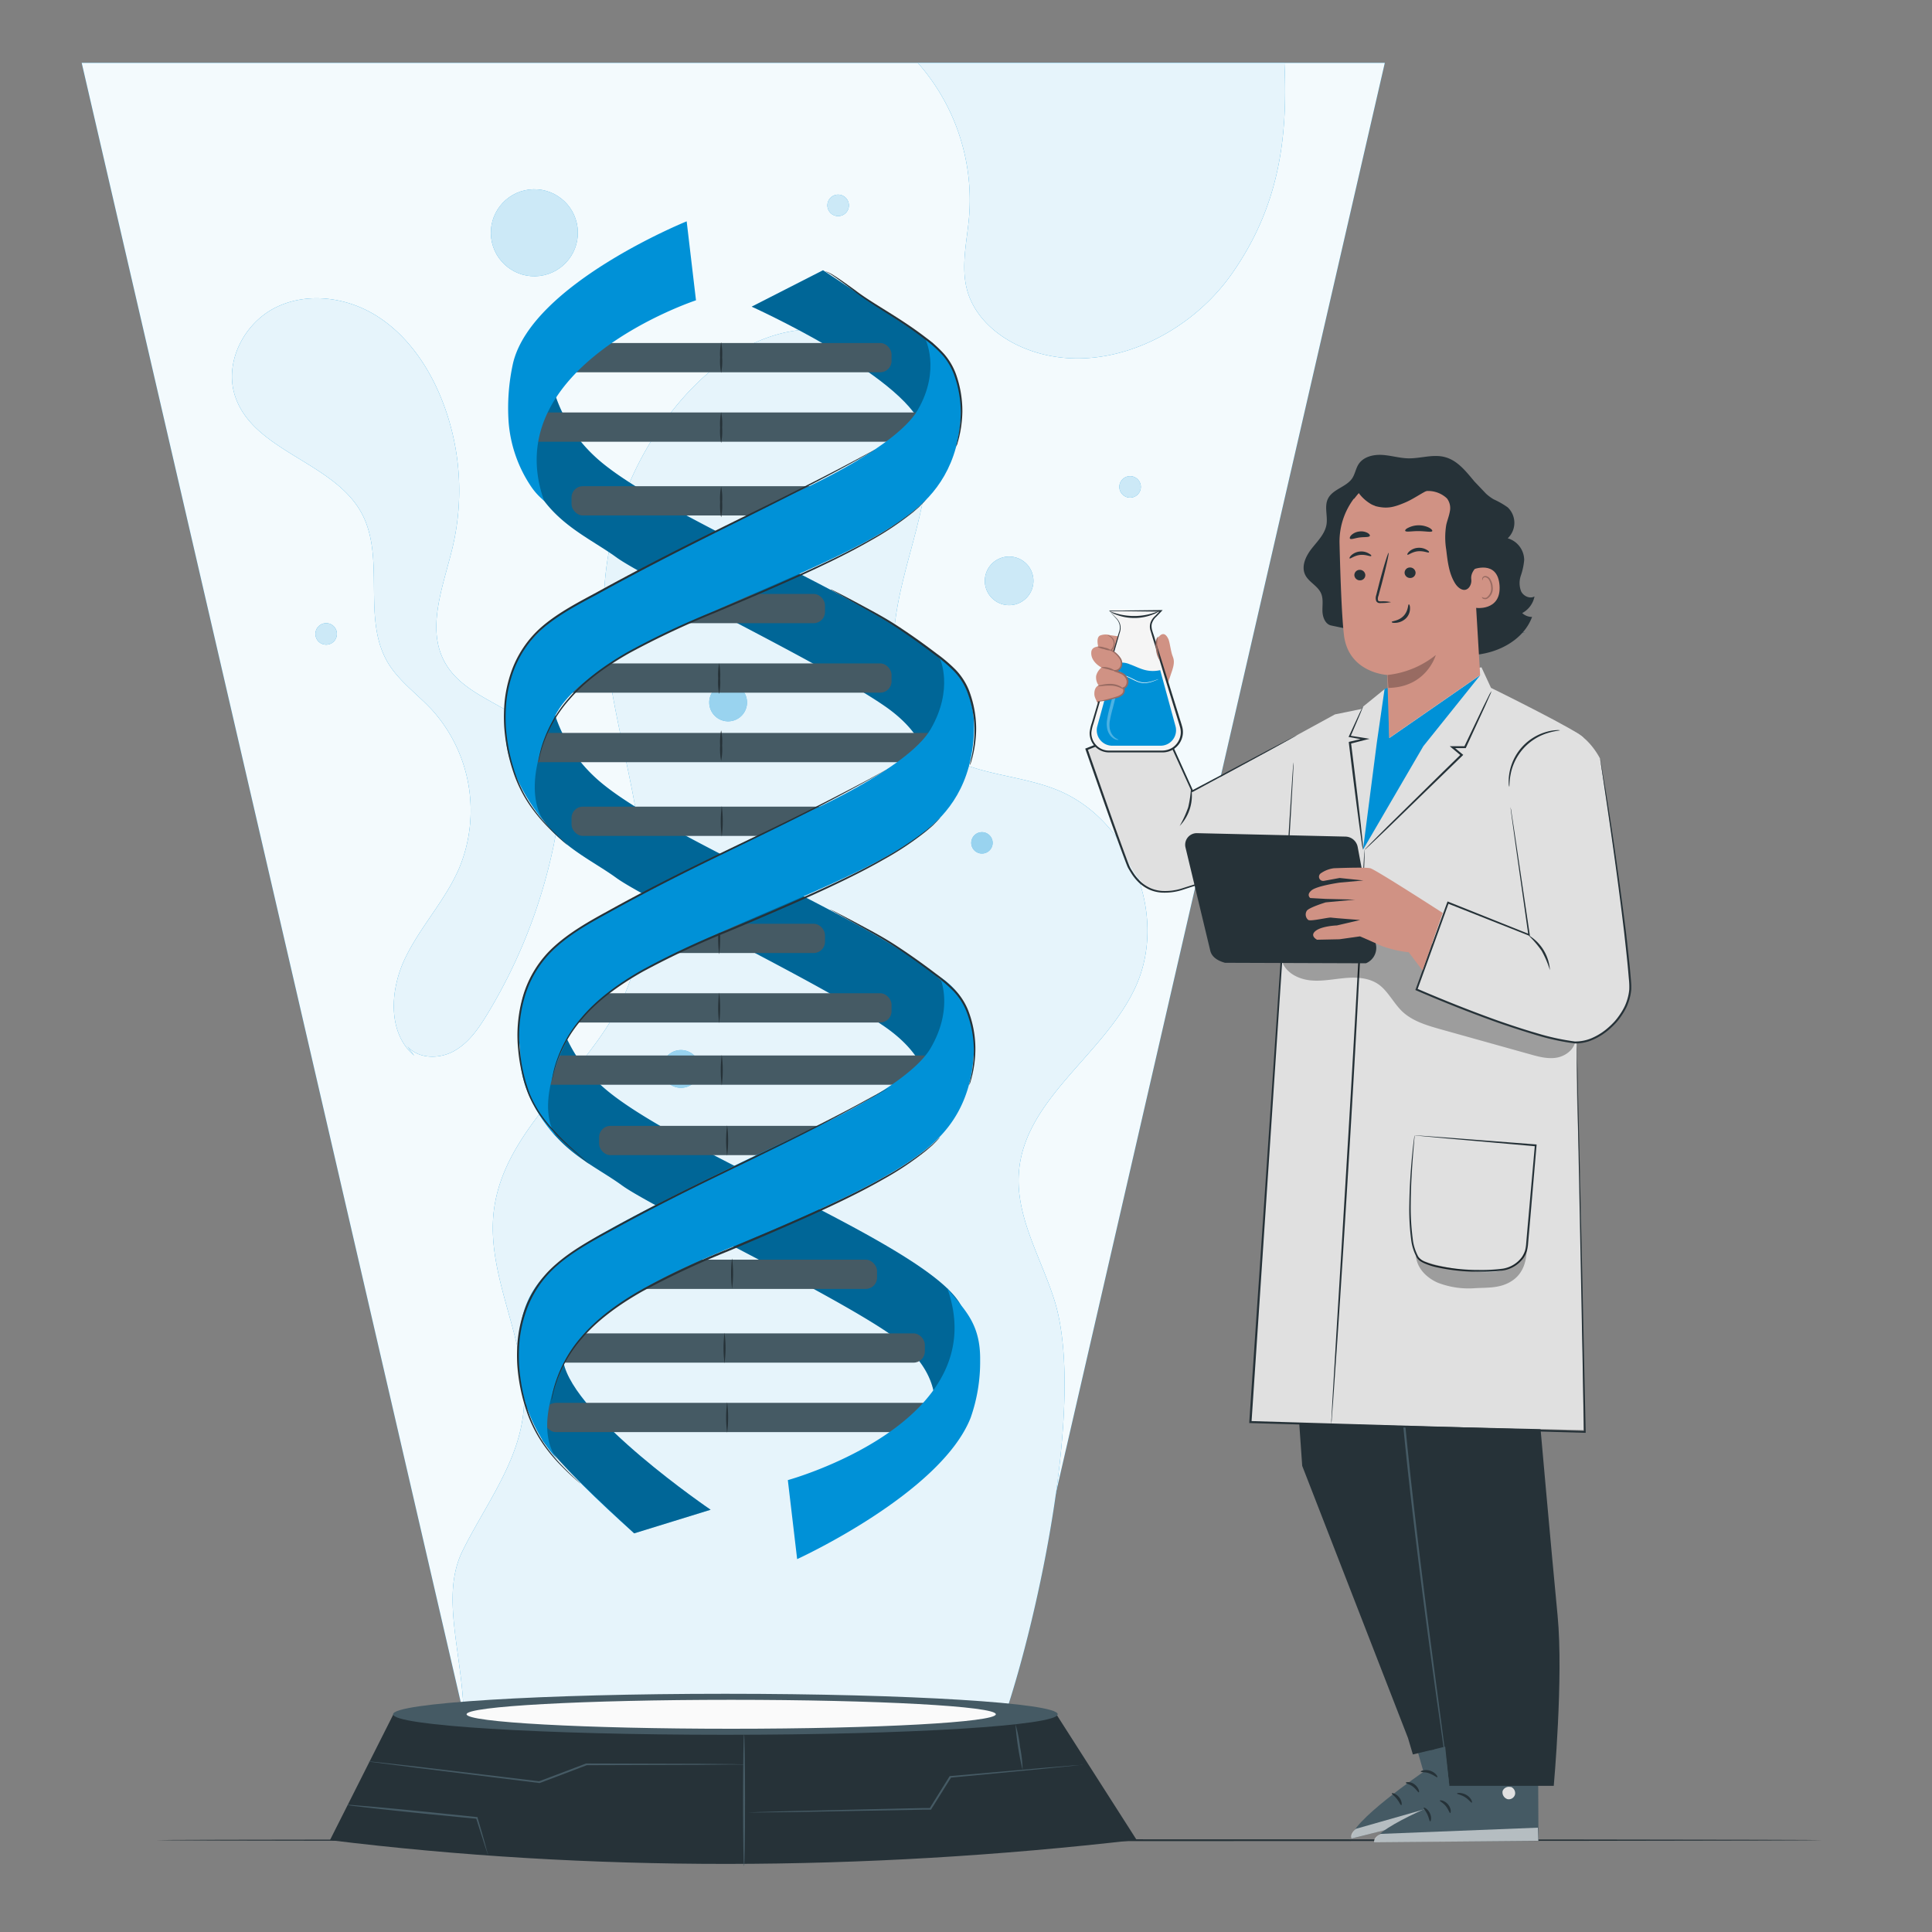 <svg xmlns="http://www.w3.org/2000/svg" viewBox="0 0 500 500"><rect x="0" y="0" width="500" height="500" fill="#808080" stroke="none"/><g id="freepik--Floor--inject-16"><path d="M471.59,476.23c0,.14-96.54.26-215.59.26s-215.6-.12-215.6-.26S136.91,476,256,476,471.59,476.08,471.59,476.23Z" style="fill:#263238"></path></g><g id="freepik--DNA--inject-16"><path d="M120,443.81,21.14,16.26H358.39L260.07,443.81C260.07,446.27,146.16,453.66,120,443.81Z" style="fill:#0091D7"></path><g style="opacity:0.95"><path d="M120,443.81,21.14,16.26H358.39L260.07,443.81C260.07,446.27,146.16,453.66,120,443.81Z" style="fill:#fff"></path></g><path d="M294,255.16c8.34-18.65-1.67-43.27-20.65-50.82-10.23-4.06-22.34-3.77-31.1-10.44-9.39-7.17-12-20.4-10.69-32.14s5.77-22.91,7.73-34.56.9-24.8-7.2-33.41c-7.39-7.85-19.47-10.16-29.93-7.5s-19.4,9.62-26.38,17.84a82.67,82.67,0,0,0-19.47,50.09c-.65,17.65,4.38,34.94,7.65,52.29s4.64,36-2.83,52c-9.15,19.59-30.68,33.35-33.32,54.8-2.17,17.67,9.57,34.81,7.61,52.51-1.43,12.94-9.9,23.82-15.69,35.49s-.13,26.15.28,42.47c0,0,4.15,4.65,38.59,4.72s100.18-.75,101.52-4.72c8.56-25.44,20.84-81.75,12.75-107.33-3.47-11-10.07-21.56-9.18-33.06C265.14,284.2,286.08,272.76,294,255.16Z" style="fill:#0091D7"></path><g style="opacity:0.9"><path d="M294,255.16c8.34-18.65-1.67-43.27-20.65-50.82-10.23-4.06-22.34-3.77-31.1-10.44-9.39-7.17-12-20.4-10.69-32.14s5.77-22.91,7.73-34.56.9-24.8-7.2-33.41c-7.39-7.85-19.47-10.16-29.93-7.5s-19.4,9.62-26.38,17.84a82.67,82.67,0,0,0-19.47,50.09c-.65,17.65,4.38,34.94,7.65,52.29s4.64,36-2.83,52c-9.15,19.59-30.68,33.35-33.32,54.8-2.17,17.67,9.57,34.81,7.61,52.51-1.43,12.94-9.9,23.82-15.69,35.49s-.13,26.15.28,42.47c0,0,4.15,4.65,38.59,4.72s100.18-.75,101.52-4.72c8.56-25.44,20.84-81.75,12.75-107.33-3.47-11-10.07-21.56-9.18-33.06C265.14,284.2,286.08,272.76,294,255.16Z" style="fill:#fff"></path></g><path d="M107.19,273.19c-6.93-5.88-6.29-17-2.34-25.21s10.43-15,14-23.34a38.88,38.88,0,0,0-7-40.87c-3.87-4.18-8.73-7.55-11.59-12.47-6.63-11.42-.4-27-6.72-38.57-7.27-13.32-28.12-15.92-32.75-30.36-2.76-8.62,2.3-18.58,10.35-22.69s18.18-2.88,25.91,1.81,13.27,12.41,16.8,20.74a63.73,63.73,0,0,1,3.34,39.16c-2.37,10.13-7.13,21.3-1.91,30.3s17.47,10.77,24.09,18.6,5.9,19.13,3.81,29a138.21,138.21,0,0,1-17,43.07c-2.26,3.74-4.84,7.51-8.66,9.64s-9.18,2.1-12.06-1.19" style="fill:#0091D7"></path><path d="M237.52,16.26a53.57,53.57,0,0,1,13.3,39.6c-.54,6.57-2.29,13.3-.42,19.61,2,6.75,7.89,11.78,14.38,14.51,19,8,42.06-2.15,53.93-19S333.4,36.85,332.4,16.26Z" style="fill:#0091D7"></path><g style="opacity:0.9"><path d="M107.19,273.19c-6.93-5.88-6.29-17-2.34-25.21s10.43-15,14-23.34a38.88,38.88,0,0,0-7-40.87c-3.87-4.18-8.73-7.55-11.59-12.47-6.63-11.42-.4-27-6.72-38.57-7.27-13.32-28.12-15.92-32.75-30.36-2.76-8.62,2.3-18.58,10.35-22.69s18.18-2.88,25.91,1.81,13.27,12.41,16.8,20.74a63.73,63.73,0,0,1,3.34,39.16c-2.37,10.13-7.13,21.3-1.91,30.3s17.47,10.77,24.09,18.6,5.9,19.13,3.81,29a138.21,138.21,0,0,1-17,43.07c-2.26,3.74-4.84,7.51-8.66,9.64s-9.18,2.1-12.06-1.19" style="fill:#fff"></path></g><g style="opacity:0.9"><path d="M237.52,16.26a53.57,53.57,0,0,1,13.3,39.6c-.54,6.57-2.29,13.3-.42,19.61,2,6.75,7.89,11.78,14.38,14.51,19,8,42.06-2.15,53.93-19S333.4,36.85,332.4,16.26Z" style="fill:#fff"></path></g><path d="M256.9,218.13a2.77,2.77,0,1,1-2.77-2.77A2.78,2.78,0,0,1,256.9,218.13Z" style="fill:#0091D7"></path><path d="M219.93,390.34a2.78,2.78,0,1,1-2.78-2.78A2.78,2.78,0,0,1,219.93,390.34Z" style="fill:#0091D7"></path><path d="M193.33,181.78a4.89,4.89,0,1,1-4.88-4.88A4.89,4.89,0,0,1,193.33,181.78Z" style="fill:#0091D7"></path><path d="M181.12,276.64a4.89,4.89,0,1,1-4.88-4.89A4.88,4.88,0,0,1,181.12,276.64Z" style="fill:#0091D7"></path><path d="M219.69,53.14a2.78,2.78,0,1,1-2.78-2.77A2.79,2.79,0,0,1,219.69,53.14Z" style="fill:#0091D7"></path><path d="M295.25,126a2.78,2.78,0,1,1-2.78-2.77A2.79,2.79,0,0,1,295.25,126Z" style="fill:#0091D7"></path><path d="M87.19,164.06a2.78,2.78,0,1,1-2.77-2.78A2.77,2.77,0,0,1,87.19,164.06Z" style="fill:#0091D7"></path><path d="M267.45,150.33a6.29,6.29,0,1,1-6.28-6.29A6.28,6.28,0,0,1,267.45,150.33Z" style="fill:#0091D7"></path><circle cx="138.29" cy="60.24" r="11.26" transform="translate(-6.31 17.3) rotate(-7)" style="fill:#0091D7"></circle><g style="opacity:0.6"><path d="M256.9,218.13a2.77,2.77,0,1,1-2.77-2.77A2.78,2.78,0,0,1,256.9,218.13Z" style="fill:#fff"></path><path d="M219.93,390.34a2.78,2.78,0,1,1-2.78-2.78A2.78,2.78,0,0,1,219.93,390.34Z" style="fill:#fff"></path><path d="M193.33,181.78a4.89,4.89,0,1,1-4.88-4.88A4.89,4.89,0,0,1,193.33,181.78Z" style="fill:#fff"></path><path d="M181.12,276.64a4.89,4.89,0,1,1-4.88-4.89A4.88,4.88,0,0,1,181.12,276.64Z" style="fill:#fff"></path></g><g style="opacity:0.8"><path d="M219.69,53.14a2.78,2.78,0,1,1-2.78-2.77A2.79,2.79,0,0,1,219.69,53.14Z" style="fill:#fff"></path></g><g style="opacity:0.8"><path d="M295.25,126a2.78,2.78,0,1,1-2.78-2.77A2.79,2.79,0,0,1,295.25,126Z" style="fill:#fff"></path></g><g style="opacity:0.8"><path d="M87.19,164.06a2.78,2.78,0,1,1-2.77-2.78A2.77,2.77,0,0,1,87.19,164.06Z" style="fill:#fff"></path></g><g style="opacity:0.8"><path d="M267.45,150.33a6.29,6.29,0,1,1-6.28-6.29A6.28,6.28,0,0,1,267.45,150.33Z" style="fill:#fff"></path></g><g style="opacity:0.8"><circle cx="138.29" cy="60.24" r="11.26" transform="translate(-6.31 17.3) rotate(-7)" style="fill:#fff"></circle></g><path d="M241.35,88.77,213,69.94l-18.46,9.42s39,17.62,44.13,31.18L247,96.34Z" style="fill:#0091D7"></path><g style="opacity:0.3"><path d="M241.35,88.77,213,69.94l-18.46,9.42s39,17.62,44.13,31.18L247,96.34Z"></path></g><path d="M140.51,372.92c5.56,7.15,14.05,15.33,23.61,23.91l19.8-6.11s-35.41-24.05-38.13-38.28L136,363.56Z" style="fill:#0091D7"></path><g style="opacity:0.3"><path d="M140.51,372.92c3.83,5.47,13.67,14.66,23.61,23.91l19.8-6.11s-35.41-24.05-38.13-38.28L136,363.56Z"></path></g><path d="M142,94.51a37.91,37.91,0,0,0,11.7,23.4c17.78,17,88,42.63,94,58.3s-7.94,29.47-7.94,29.47,5.23-11.92-10.86-23-61.68-32.85-69.38-38.45c-8.25-6-20.1-10.27-24-25.91S142,94.51,142,94.51Z" style="fill:#0091D7"></path><path d="M142,177.48a37.94,37.94,0,0,0,11.7,23.41c17.78,17,88,42.62,94,58.29s-7.94,29.47-7.94,29.47,5.23-11.91-10.86-23-61.68-32.85-69.38-38.45c-8.25-6-20.1-10.27-24-25.91S142,177.48,142,177.48Z" style="fill:#0091D7"></path><path d="M143.41,257.05a37.94,37.94,0,0,0,11.7,23.41c17.77,17,88,42.62,94,58.3s-7.94,29.46-7.94,29.46,5.22-11.91-10.87-23S168.66,312.38,161,306.79c-8.25-6-20.1-10.28-24-25.91S143.41,257.05,143.41,257.05Z" style="fill:#0091D7"></path><g style="opacity:0.3"><path d="M142,177.48a37.94,37.94,0,0,0,11.7,23.41c17.78,17,88,42.62,94,58.29s-7.94,29.47-7.94,29.47,5.23-11.91-10.86-23-61.68-32.85-69.38-38.45c-8.25-6-20.1-10.27-24-25.91S142,177.48,142,177.48Z"></path></g><g style="opacity:0.3"><path d="M143.41,257.05a37.94,37.94,0,0,0,11.7,23.41c17.77,17,88,42.62,94,58.3s-7.94,29.46-7.94,29.46,5.22-11.91-10.87-23S168.66,312.38,161,306.79c-8.25-6-20.1-10.28-24-25.91S143.41,257.05,143.41,257.05Z"></path></g><rect x="155.05" y="291.38" width="69.94" height="7.57" rx="2.91" style="fill:#455a64"></rect><rect x="135.54" y="273.16" width="108.96" height="7.57" rx="2.91" style="fill:#455a64"></rect><rect x="139.57" y="257.05" width="91.16" height="7.57" rx="2.91" style="fill:#455a64"></rect><rect x="160.07" y="239.07" width="53.44" height="7.57" rx="2.91" style="fill:#455a64"></rect><path d="M186.12,247a30.13,30.13,0,0,1,0-7.9,30.13,30.13,0,0,1,0,7.9Z" style="fill:#263238"></path><g style="opacity:0.3"><path d="M142,94.51a37.91,37.91,0,0,0,11.7,23.4c17.78,17,88,42.63,94,58.3s-7.94,29.47-7.94,29.47,5.23-11.92-10.86-23-61.68-32.85-69.38-38.45c-8.25-6-20.1-10.27-24-25.91S142,94.51,142,94.51Z"></path></g><rect x="147.91" y="125.83" width="69.94" height="7.57" rx="2.91" style="fill:#455a64"></rect><rect x="135.54" y="106.75" width="108.96" height="7.57" rx="2.91" style="fill:#455a64"></rect><rect x="139.57" y="88.77" width="91.16" height="7.57" rx="2.91" style="fill:#455a64"></rect><rect x="157.03" y="326" width="69.94" height="7.57" rx="2.91" transform="translate(384.01 659.57) rotate(180)" style="fill:#455a64"></rect><rect x="139.57" y="345.08" width="99.77" height="7.57" rx="2.91" transform="translate(378.92 697.73) rotate(180)" style="fill:#455a64"></rect><rect x="140.96" y="363.06" width="101.49" height="7.57" rx="2.91" transform="translate(383.4 733.69) rotate(180)" style="fill:#455a64"></rect><rect x="147.91" y="208.76" width="69.94" height="7.57" rx="2.91" style="fill:#455a64"></rect><rect x="135.54" y="189.68" width="108.96" height="7.57" rx="2.91" style="fill:#455a64"></rect><rect x="139.57" y="171.69" width="91.16" height="7.57" rx="2.91" style="fill:#455a64"></rect><rect x="160.07" y="153.71" width="53.44" height="7.57" rx="2.91" style="fill:#455a64"></rect><path d="M239.38,87.5s9.82,5.06,9.35,19.06S241.9,128,235.89,132.71c-22.18,17.47-81.95,32.22-92.22,52.53s-2.38,27.95-2.38,27.95-10.35-11.38-10.5-24c0-2.48-.18-3.65-.11-5.84.28-8.91,4-16.75,12.89-23.31,11-8.14,60.1-31.54,60.1-31.54s27.78-11.91,33.85-22.41S239.38,87.5,239.38,87.5Z" style="fill:#0091D7"></path><path d="M140.82,129.62c-12.43-34.88,39.3-51.9,39.3-51.9l-2.41-20.44s-39.9,16.13-44.91,36.6a53.56,53.56,0,0,0-1.17,15.34,34.68,34.68,0,0,0,5.76,16.61,16.84,16.84,0,0,0,2.76,3.19Z" style="fill:#0091D7"></path><path d="M245.17,333.44c12.43,34.88-41.28,49.61-41.28,49.61l2.41,20.45s37.21-17,44.91-36.61A43.55,43.55,0,0,0,253.66,352c.12-9.75-4.34-13.22-8.49-18.6Z" style="fill:#0091D7"></path><path d="M243.24,170.42s9.29,4.75,8.82,18.75-6.83,21.42-12.84,26.15c-15.39,12.13-49.52,22.9-72,35.38-9.92,5.51-17.05,11.66-20.2,17.88-10.27,20.31-2.12,26.59-2.12,26.59s-10.51-9.81-10.27-22.42c0-2.09-.55-4.31-.48-6.19.33-9.44,3-15.89,11.45-23,10.46-8.82,61.4-32.45,61.4-32.45s27.79-11.91,33.86-22.41S243.24,170.42,243.24,170.42Z" style="fill:#0091D7"></path><path d="M243.24,252.89s9.29,4.75,8.82,18.75-6.83,21.42-12.84,26.15c-8.74,6.89-23.14,13.62-38.28,20.12-10.48,4.49-21.45,8.68-30.59,13.51s-16.61,10.47-20.93,15.91a27.32,27.32,0,0,0-2.66,3.91c-10.27,20.32-2,26.92-2,26.92s-7.77-6.94-10.26-21.09a43.12,43.12,0,0,1-.3-8.56c.38-9,2.55-15.85,11.43-22.47a87.85,87.85,0,0,1,9.4-6.34c18.31-10.39,52-26.11,52-26.11s27.79-11.91,33.86-22.41S243.24,252.89,243.24,252.89Z" style="fill:#0091D7"></path><path d="M186.63,96.5a15.43,15.43,0,0,1-.26-4,15.32,15.32,0,0,1,.26-3.94,14.8,14.8,0,0,1,.26,3.94A14.91,14.91,0,0,1,186.63,96.5Z" style="fill:#263238"></path><path d="M186.63,114.63a15.32,15.32,0,0,1-.26-3.94,15.43,15.43,0,0,1,.26-4,14.91,14.91,0,0,1,.26,4A14.8,14.8,0,0,1,186.63,114.63Z" style="fill:#263238"></path><path d="M186.63,133.87a15.38,15.38,0,0,1-.26-3.94,15.37,15.37,0,0,1,.26-4,14.85,14.85,0,0,1,.26,4A14.86,14.86,0,0,1,186.63,133.87Z" style="fill:#263238"></path><path d="M186.12,179.59a14.91,14.91,0,0,1-.26-4,14.91,14.91,0,0,1,.26-3.95,15.43,15.43,0,0,1,.26,3.95A15.43,15.43,0,0,1,186.12,179.59Z" style="fill:#263238"></path><path d="M186.63,196.91a15.32,15.32,0,0,1-.26-3.94,15.43,15.43,0,0,1,.26-3.95,14.91,14.91,0,0,1,.26,3.95A14.8,14.8,0,0,1,186.63,196.91Z" style="fill:#263238"></path><path d="M186.79,216.49a30.13,30.13,0,0,1,0-7.9,30.13,30.13,0,0,1,0,7.9Z" style="fill:#263238"></path><path d="M186.12,264.79a30.13,30.13,0,0,1,0-7.9,30.13,30.13,0,0,1,0,7.9Z" style="fill:#263238"></path><path d="M186.79,280.89a30.06,30.06,0,0,1,0-7.89,30.06,30.06,0,0,1,0,7.89Z" style="fill:#263238"></path><path d="M188.18,299.11a30.06,30.06,0,0,1,0-7.89,30.06,30.06,0,0,1,0,7.89Z" style="fill:#263238"></path><path d="M187.51,352.81a30.06,30.06,0,0,1,0-7.89,30.06,30.06,0,0,1,0,7.89Z" style="fill:#263238"></path><path d="M189.46,333.53a30.06,30.06,0,0,1,0-7.89,30.06,30.06,0,0,1,0,7.89Z" style="fill:#263238"></path><path d="M188.18,370.79a30.06,30.06,0,0,1,0-7.89,30.06,30.06,0,0,1,0,7.89Z" style="fill:#263238"></path><path d="M226.4,116.42a3.2,3.2,0,0,1-.36.22l-1.06.62c-.93.53-2.31,1.33-4.11,2.31-3.58,2-8.81,4.76-15.33,8.09-13,6.68-31.32,15.31-50.88,26.1-4.92,2.63-9.77,5.17-13.79,8.55a27,27,0,0,0-8.31,12.31,33.7,33.7,0,0,0-1.5,6.84,43.42,43.42,0,0,0-.14,6.62,47.73,47.73,0,0,0,2.29,11.67,34.24,34.24,0,0,0,4.34,8.78,43.16,43.16,0,0,0,4.73,5.72c1.42,1.48,2.59,2.56,3.36,3.3l.89.84.3.3a1.76,1.76,0,0,1-.33-.26l-.93-.8c-.8-.72-2-1.78-3.43-3.23a42.81,42.81,0,0,1-4.83-5.7,34.27,34.27,0,0,1-4.45-8.84,47.57,47.57,0,0,1-2.37-11.75,43.14,43.14,0,0,1,.12-6.7,33.66,33.66,0,0,1,1.5-6.95,27.49,27.49,0,0,1,8.43-12.54c4.08-3.43,9-6,13.88-8.62,19.56-10.79,37.89-19.38,51-26,6.54-3.28,11.8-6,15.41-7.94l4.15-2.22,1.09-.57A1.63,1.63,0,0,1,226.4,116.42Z" style="fill:#263238"></path><path d="M239.86,129.13s-.06.09-.21.25l-.65.69-1.09,1.1-1.59,1.38A79,79,0,0,1,225.15,140c-9.85,5.67-24.25,11.92-40.18,18.62A217.29,217.29,0,0,0,162.92,169c-6.51,3.67-11.93,7.79-15.6,12.1a34.22,34.22,0,0,0-6.71,11.46,20.75,20.75,0,0,0-.62,2c-.17.59-.29,1.09-.37,1.5s-.15.69-.21.92a1.55,1.55,0,0,1-.09.32,24.5,24.5,0,0,1,1.09-4.81,33.64,33.64,0,0,1,6.64-11.63c3.65-4.38,9.11-8.57,15.64-12.27a209.12,209.12,0,0,1,22.07-10.39c15.94-6.7,30.34-12.89,40.21-18.46a83,83,0,0,0,11.22-7.3c.6-.5,1.15-.94,1.62-1.34s.81-.76,1.11-1.06l.7-.65Z" style="fill:#263238"></path><path d="M247.45,115.57a2.58,2.58,0,0,1,.11-.63l.39-1.78a33.64,33.64,0,0,0,.69-6.61,28.9,28.9,0,0,0-1.75-9.64A16.5,16.5,0,0,0,244,92a31.57,31.57,0,0,0-4.62-4.17c-6.8-5.27-13.82-8.86-18.25-12.42-2.27-1.68-4.09-3.06-5.4-3.94a11.37,11.37,0,0,0-1.54-.94c-.37-.2-.59-.19-.58-.23s.05,0,.16,0a1.64,1.64,0,0,1,.46.13,10,10,0,0,1,1.61.87c1.35.83,3.21,2.17,5.51,3.82,4.46,3.46,11.49,7,18.34,12.3a30.94,30.94,0,0,1,4.7,4.25,16.81,16.81,0,0,1,3,5.11,28.52,28.52,0,0,1,1.67,9.81,31.1,31.1,0,0,1-.86,6.66c-.2.77-.36,1.36-.49,1.76A4.17,4.17,0,0,1,247.45,115.57Z" style="fill:#263238"></path><path d="M229.9,198.89s-.12.08-.35.23l-1.07.63c-.94.54-2.32,1.35-4.12,2.35-3.6,2-8.86,4.85-15.44,8.19s-14.5,7.15-23.27,11.41-18.35,9.08-28.18,14.55c-4.93,2.68-9.74,5.41-13.65,9a27.53,27.53,0,0,0-8,12.65,36.17,36.17,0,0,0-1.29,13.62,41.92,41.92,0,0,0,2.62,11.67,30.8,30.8,0,0,0,2.44,4.61,37.25,37.25,0,0,0,2.82,3.72,67.32,67.32,0,0,0,5.26,5.34l3.52,3.2.9.84a2.16,2.16,0,0,1,.3.3l-.33-.26-.94-.81c-.83-.71-2-1.74-3.58-3.12a62.36,62.36,0,0,1-5.35-5.3,35.44,35.44,0,0,1-2.88-3.73,30.46,30.46,0,0,1-2.5-4.65,34.07,34.07,0,0,1-1.72-5.56,44.17,44.17,0,0,1-1-6.22,36.48,36.48,0,0,1,1.27-13.79,27.93,27.93,0,0,1,8.13-12.89c4-3.61,8.81-6.36,13.74-9.05,9.84-5.47,19.44-10.27,28.22-14.52s16.72-8,23.31-11.31,11.88-6.07,15.51-8l4.17-2.28,1.09-.58A2.24,2.24,0,0,1,229.9,198.89Z" style="fill:#263238"></path><path d="M243.37,211.6a2.58,2.58,0,0,1-.21.25l-.66.69-1.08,1.1-1.6,1.38a78.1,78.1,0,0,1-11.17,7.46c-9.85,5.67-24.25,11.92-40.18,18.62a216.13,216.13,0,0,0-22.05,10.33c-6.51,3.66-11.93,7.78-15.59,12.09A34.11,34.11,0,0,0,144.11,275c-.27.74-.46,1.42-.62,2s-.29,1.08-.37,1.49l-.21.92a1.29,1.29,0,0,1-.08.32,24.5,24.5,0,0,1,1.09-4.81,33.58,33.58,0,0,1,6.63-11.63c3.66-4.38,9.11-8.57,15.64-12.27a208.38,208.38,0,0,1,22.08-10.39c15.93-6.7,30.33-12.89,40.2-18.46a83,83,0,0,0,11.22-7.3l1.62-1.33,1.12-1.07.69-.65Z" style="fill:#263238"></path><path d="M251,198a2.58,2.58,0,0,1,.12-.65c.1-.47.23-1.08.4-1.84a33.14,33.14,0,0,0,.67-6.84,28,28,0,0,0-2-9.92,16.27,16.27,0,0,0-3.25-5,39.91,39.91,0,0,0-4.91-4.2c-3.54-2.69-7-5.17-10.22-7.27s-6.29-3.77-8.83-5.21l-6-3.37-1.64-.92-.25-.14-.09-.06s0,0,0,0h0s0-.07,0,0h0l0,0,.13.11s-.06,0-.16-.06l0,0h0s0,0,0-.06h.05l.11,0,.26.11,1.69.84c1.45.74,3.55,1.84,6.12,3.23s5.65,3,8.91,5.12,6.73,4.56,10.28,7.27a38.81,38.81,0,0,1,5,4.26,16.86,16.86,0,0,1,3.33,5.13,28,28,0,0,1,1.91,10.11,30.16,30.16,0,0,1-.85,6.89c-.19.79-.36,1.41-.49,1.82A3.32,3.32,0,0,1,251,198Z" style="fill:#263238"></path><path d="M229.79,281.64l-.35.23-1.06.62c-.94.54-2.3,1.35-4.09,2.34-3.58,2-8.8,4.82-15.33,8.13s-14.38,7.1-23.09,11.33-18.21,9-28,14.41c-4.89,2.67-9.69,5.33-13.64,8.78A27.64,27.64,0,0,0,136,339.82a33.3,33.3,0,0,0-1.51,6.85,43.4,43.4,0,0,0-.14,6.62A47.63,47.63,0,0,0,136.6,365a34.31,34.31,0,0,0,4.34,8.79,43.82,43.82,0,0,0,4.73,5.72c1.42,1.48,2.58,2.56,3.36,3.3l.89.84.3.3a1.76,1.76,0,0,1-.33-.26l-.93-.8c-.8-.72-2-1.78-3.43-3.24a42.17,42.17,0,0,1-4.83-5.7,34.19,34.19,0,0,1-4.45-8.83,47.65,47.65,0,0,1-2.37-11.76,43.14,43.14,0,0,1,.12-6.7,33.52,33.52,0,0,1,1.5-6.95,28.14,28.14,0,0,1,8.41-12.57c4-3.51,8.84-6.18,13.73-8.85,9.77-5.43,19.31-10.18,28-14.39s16.59-7.95,23.14-11.23,11.79-6,15.39-8l4.14-2.25,1.08-.58A1.63,1.63,0,0,1,229.79,281.64Z" style="fill:#263238"></path><path d="M243.25,294.35s-.06.09-.21.25l-.65.69-1.09,1.1-1.6,1.38a78.16,78.16,0,0,1-11.16,7.46c-9.85,5.67-24.25,11.92-40.18,18.62a217.29,217.29,0,0,0-22.05,10.32c-6.51,3.67-11.93,7.79-15.6,12.1A34.22,34.22,0,0,0,144,357.73a20.75,20.75,0,0,0-.62,2c-.17.59-.29,1.09-.37,1.5s-.16.69-.21.92a1.55,1.55,0,0,1-.09.32,24.5,24.5,0,0,1,1.09-4.81A33.75,33.75,0,0,1,150.43,346c3.66-4.38,9.12-8.57,15.64-12.27a210.27,210.27,0,0,1,22.08-10.39c15.94-6.7,30.34-12.89,40.21-18.46a83,83,0,0,0,11.22-7.3c.6-.5,1.15-.94,1.62-1.34l1.11-1.06.7-.65Z" style="fill:#263238"></path><path d="M250.84,280.79a2.58,2.58,0,0,1,.12-.65l.39-1.84a31.8,31.8,0,0,0,.67-6.84,28,28,0,0,0-2-9.93,16.54,16.54,0,0,0-3.25-5,40.67,40.67,0,0,0-4.91-4.2c-3.54-2.7-7-5.17-10.22-7.27s-6.29-3.77-8.83-5.21l-6-3.37-1.64-.92-.25-.15-.1,0h0s0-.07,0,0h0l0,0,.13.11s-.06,0-.16-.06l0,0h0s0,0,0-.06h.05l.11,0,.26.12c.39.18,1,.47,1.68.84,1.46.74,3.56,1.84,6.13,3.22s5.65,3,8.91,5.13,6.72,4.56,10.27,7.27a38.91,38.91,0,0,1,5,4.26,16.64,16.64,0,0,1,3.32,5.13,27.61,27.61,0,0,1,1.91,10.11,29.85,29.85,0,0,1-.84,6.89c-.19.79-.36,1.4-.49,1.82A4.59,4.59,0,0,1,250.84,280.79Z" style="fill:#263238"></path><path d="M85.39,476.23l16.42-32.58,171.77.32,20.57,32.18c-71.27,8.25-141.75,8.33-208.76.08" style="fill:#263238"></path><path d="M273.73,443.65c0,2.93-38.48,5.31-86,5.31s-86-2.38-86-5.31,38.49-5.3,86-5.3S273.73,440.73,273.73,443.65Z" style="fill:#455a64"></path><path d="M257.72,443.65c0,2.07-30.67,3.75-68.49,3.75s-68.48-1.68-68.48-3.75,30.66-3.74,68.48-3.74S257.72,441.58,257.72,443.65Z" style="fill:#fafafa"></path><path d="M192.56,483c-.14,0-.26-7.65-.26-17.09s.12-17.1.26-17.1.26,7.65.26,17.1S192.7,483,192.56,483Z" style="fill:#455a64"></path><path d="M280.25,456.66a3.44,3.44,0,0,1-.66.11l-1.91.22-7.15.72L246,460.06l.19-.12L241,468.23l-.07.12h-.15l-2,0-32.69.6-9.91.12H192.8l-.24,0a.75.75,0,0,1,.24,0l.7,0,2.69-.11,9.9-.29,32.68-.75,2,0-.21.12,5.15-8.28.07-.11h.12l24.58-2.16,7.16-.59,1.92-.13A4.23,4.23,0,0,1,280.25,456.66Z" style="fill:#455a64"></path><path d="M264.66,458.09a70,70,0,0,1-1.85-11.85,34.76,34.76,0,0,1,1.18,5.88A35.39,35.39,0,0,1,264.66,458.09Z" style="fill:#455a64"></path><path d="M126.34,480.05a2.59,2.59,0,0,1-.27-.66c-.18-.52-.39-1.15-.65-1.93l-2.21-6.92.19.16-11.83-1.15c-6-.6-11.46-1.18-15.4-1.62l-4.66-.55a12.26,12.26,0,0,1-1.7-.27,10.24,10.24,0,0,1,1.73.07l4.67.38c4,.35,9.4.87,15.41,1.47l11.82,1.23.15,0,0,.14c.83,2.83,1.52,5.21,2,7,.21.79.39,1.44.53,2A3,3,0,0,1,126.34,480.05Z" style="fill:#455a64"></path><path d="M192.56,456.66l-.2,0-.6,0-2.31,0-8.59.08-29.09.09.09,0-7.89,3-4.29,1.61-.06,0h-.06l-31.49-3.9-9.4-1.22L96.14,456l-.66-.11a.63.63,0,0,1-.22-.05h.23l.66.06,2.55.26,9.41,1.06L139.62,461l-.12,0,4.28-1.61,7.9-3h.09l29.09.08,8.59.08,2.31.05.6,0Z" style="fill:#455a64"></path></g><g id="freepik--Character--inject-16"><path d="M362.33,437.5l6.08,21.05s-19.36,13.25-18.62,17.25L391,465.48l-8.12-33.19Z" style="fill:#455a64"></path><path d="M380.71,453.58a1.72,1.72,0,0,1,1.65,1.63,1.67,1.67,0,0,1-1.6,1.64,1.83,1.83,0,0,1-1.73-1.74,1.72,1.72,0,0,1,1.85-1.52" style="fill:#e0e0e0"></path><g style="opacity:0.6"><path d="M391,465.48l-1-3.31L350.9,473.3s-1.64,1.26-1.11,2.5Z" style="fill:#fff"></path></g><path d="M367.69,458.51c.05.2,1.08,0,2.24.44s1.89,1.11,2.06,1-.43-1.22-1.83-1.68S367.6,458.34,367.69,458.51Z" style="fill:#263238"></path><path d="M363.81,461.38c0,.21,1,.33,1.86,1s1.32,1.54,1.52,1.48,0-1.23-1.09-2.06S363.77,461.19,363.81,461.38Z" style="fill:#263238"></path><path d="M362.65,467.17c.19,0,.22-1.08-.57-2.05s-1.85-1.18-1.89-1,.69.64,1.33,1.45S362.44,467.2,362.65,467.17Z" style="fill:#263238"></path><path d="M366.84,453.56c.13.16,1-.35,2.14-.56s2.13-.07,2.19-.27-1-.7-2.33-.44S366.7,453.42,366.84,453.56Z" style="fill:#263238"></path><path d="M376.79,442.46l1,21.89s-21.93,8.32-22.15,12.39l42.51-.33L398,442.23Z" style="fill:#455a64"></path><path d="M390.88,462.4a1.74,1.74,0,0,1,1.21,2,1.67,1.67,0,0,1-1.94,1.22,1.85,1.85,0,0,1-1.28-2.1,1.74,1.74,0,0,1,2.17-1" style="fill:#e0e0e0"></path><g style="opacity:0.6"><path d="M398.11,476.41,398,473l-40.71,1.61s-1.89.83-1.66,2.17Z" style="fill:#fff"></path></g><path d="M377.06,464.14c0,.2,1,.29,2.07.95s1.58,1.53,1.77,1.44-.13-1.28-1.39-2S377,464,377.06,464.14Z" style="fill:#263238"></path><path d="M372.61,466c0,.2.86.54,1.57,1.42s.92,1.8,1.13,1.79.33-1.19-.58-2.26S372.61,465.82,372.61,466Z" style="fill:#263238"></path><path d="M370.12,471.37c.19.05.47-1-.07-2.13s-1.52-1.57-1.6-1.4.51.78.95,1.71S369.91,471.35,370.12,471.37Z" style="fill:#263238"></path><path d="M377.39,459.12c.09.19,1-.1,2.21,0s2.1.43,2.2.25-.78-.91-2.16-1S377.29,459,377.39,459.12Z" style="fill:#263238"></path><path d="M403.09,282.26v17.31L398.44,367s2.89,32.71,4.67,51.18c1.54,16-1,44-1,44H375.07L365.39,369l-6-58.09-10.45-26.44Z" style="fill:#263238"></path><polygon points="330.42 285.34 337.01 379.36 364.39 449.8 365.65 454.05 381.81 450.14 369.79 283.44 330.42 285.34" style="fill:#263238"></polygon><path d="M359.45,311.62a2.29,2.29,0,0,0,0,.39q0,.42,0,1.14c0,1,.07,2.52.13,4.41.11,3.84.39,9.37.77,16.21.82,13.68,2.34,32.56,4.72,53.33s4.92,39.54,6.81,53.11c1,6.76,1.73,12.24,2.27,16.06.28,1.88.49,3.34.64,4.37.08.48.14.85.18,1.13a3.06,3.06,0,0,0,.08.39,1.87,1.87,0,0,0,0-.39c0-.29-.07-.66-.13-1.14-.12-1-.31-2.5-.54-4.38-.51-3.83-1.23-9.32-2.12-16.09-1.8-13.58-4.32-32.34-6.66-53.11s-3.95-39.63-4.86-53.3c-.43-6.83-.76-12.37-.93-16.19-.1-1.9-.18-3.37-.23-4.41,0-.48-.06-.86-.08-1.14A1.47,1.47,0,0,0,359.45,311.62Z" style="fill:#455a64"></path><path d="M357.74,288.08a1.39,1.39,0,1,0,1.39-1.39A1.39,1.39,0,0,0,357.74,288.08Z" style="fill:#455a64"></path><path d="M334,301.22a8.93,8.93,0,0,0,1.91-1.79,21.76,21.76,0,0,0,3.4-5.32A21.32,21.32,0,0,0,341,288a9.12,9.12,0,0,0,.07-2.61c-.09,0-.14,1-.42,2.56a24.9,24.9,0,0,1-5,11.23C334.59,300.46,333.89,301.16,334,301.22Z" style="fill:#455a64"></path><polygon points="355.53 182.83 345.47 184.89 312.39 202.98 310.21 218.65 344.43 215.81 345.23 224.55 355.53 182.83" style="fill:#e0e0e0"></polygon><path d="M383.4,172.69l2.47,5.33s24,11.79,23.95,13c0,0-1.54,45.52-1.79,78.67-.1,12.52.37,24,.62,29.56.66,14.51,1.17,70.87,1.17,70.87l-86.22-2,10.71-158.73,18.43-26.5,5.59-4.54Z" style="fill:#e0e0e0"></path><path d="M344.53,368.55a1.83,1.83,0,0,1,0-.38c0-.28,0-.66.05-1.13.05-1,.13-2.48.23-4.33.22-3.79.55-9.23.94-15.93.82-13.47,1.94-32,3.17-52.54s2.25-39.09,3-52.56c.36-6.7.65-12.14.85-15.93.11-1.86.19-3.31.25-4.33,0-.47.05-.85.07-1.13a1.65,1.65,0,0,1,.05-.38,2.29,2.29,0,0,1,0,.39c0,.28,0,.65,0,1.12,0,1-.08,2.48-.15,4.34-.13,3.76-.37,9.21-.68,15.94-.64,13.46-1.65,32-2.88,52.57s-2.41,39.09-3.32,52.53c-.47,6.7-.84,12.13-1.11,15.92-.14,1.86-.25,3.31-.33,4.33,0,.47-.07.84-.1,1.12A1.65,1.65,0,0,1,344.53,368.55Z" style="fill:#263238"></path><path d="M308.49,204.51l-8.26-18.22-19.05,7.58s5.6,15.91,6.69,19c2.78,7.94,6,16.43,11.35,17.67,8.43,1.94,45.21-14.77,45.21-14.77l6.86-28.16Z" style="fill:#e0e0e0"></path><g style="opacity:0.3"><path d="M405.46,264.57a19.76,19.76,0,0,0-4.65-2.54c-9.52-4.31-17.9-10.76-27-16s-19.38-9.27-29.76-8L332,249.35c1.24,2.69,4.31,4.1,7.25,4.38s5.89-.35,8.84-.61,6.1-.1,8.56,1.56,3.92,4.81,6.16,7c2.69,2.6,6.46,3.69,10.06,4.71l23,6.43c2.3.65,4.69,1.3,7,.9s4.66-2.16,4.85-4.54A5.62,5.62,0,0,0,405.46,264.57Z"></path></g><path d="M390.89,208.86l4.8,33.13-21-8.34-8.15,22.47s26.47,11.63,40.12,13.67c6.6,1,15.83-7.09,15.17-15.26-1.71-21.2-7.75-58.23-7.75-58.23s-4.3-8.8-11.62-7.8a11.1,11.1,0,0,0-6.53,3.63C390.2,198.16,390.89,208.86,390.89,208.86Z" style="fill:#e0e0e0"></path><polyline points="358.33 178.29 356.33 192.13 352.74 219.91 368.36 193.11 383.13 174.69 359.58 191 359.3 178.03" style="fill:#0091D7"></polyline><path d="M334.76,197.3s0,.3,0,.87l-.13,2.57c-.13,2.27-.31,5.59-.55,9.88-.51,8.59-1.23,21-2.13,36.42-2.06,30.81-4.9,73.49-8.06,121l-.25-.27,8.19.24,78.34,2.33-.24.24c-.58-30-1.08-55.19-1.42-72.94-.16-8.87-.29-15.86-.37-20.66,0-2.38-.06-4.21-.08-5.46,0-.61,0-1.08,0-1.41s0-.47,0-.47,0,.16,0,.47,0,.8.05,1.41c0,1.25.08,3.08.15,5.46.11,4.8.28,11.79.49,20.65.4,17.76,1,43,1.62,72.94v.24h-.25l-78.35-2.28-8.19-.24h-.27l0-.27c3.23-47.55,6.12-90.22,8.22-121,1-15.39,1.75-27.81,2.29-36.41.28-4.28.5-7.6.65-9.87.08-1.11.14-2,.18-2.56S334.76,197.3,334.76,197.3Z" style="fill:#263238"></path><path d="M386,178.86a7.88,7.88,0,0,1-.43,1.09c-.34.75-.78,1.76-1.33,3l-4.85,10.54-.06.13h-.15l-3.26,0,.15-.44,2.4,2,.22.18-.2.2L373.92,200l-14.6,14.16-4.47,4.25-1.23,1.14a2.33,2.33,0,0,1-.45.37s.12-.16.38-.44l1.16-1.21,4.35-4.37,14.5-14.27,4.55-4.44,0,.37-2.39-2-.53-.44h.69l3.26,0-.21.13,5-10.46,1.46-2.94A7.24,7.24,0,0,1,386,178.86Z" style="fill:#263238"></path><path d="M352.74,219.91a12.83,12.83,0,0,1-.31-1.72c-.17-1.2-.39-2.79-.66-4.71-.54-4-1.25-9.49-2-15.58-.24-2-.47-3.86-.69-5.67l0-.22.22-.06,3.91-.92,0,.45-3.94-.7-.26-.05.11-.24,2.59-5.61c.29-.62.54-1.12.74-1.53a2,2,0,0,1,.29-.52,2.06,2.06,0,0,1-.18.57l-.64,1.57c-.61,1.43-1.43,3.36-2.43,5.69l-.15-.28,4,.64,1.12.19-1.11.27-3.9,1,.19-.27c.22,1.8.46,3.71.7,5.67.75,6.08,1.4,11.6,1.84,15.59.21,1.94.37,3.53.5,4.74A9.83,9.83,0,0,1,352.74,219.91Z" style="fill:#263238"></path><path d="M335.71,190.23a5.15,5.15,0,0,1-.47.29l-1.42.79-5.44,3-19.69,10.63-.2.11-.09-.21c-2.53-5.55-5.36-11.76-8.39-18.43l.31.13-19,7.59.15-.32.74,2.13c3.37,9.61,6.54,18.79,9.63,27.05.21.5.4,1.05.61,1.48s.55.94.84,1.39a12.16,12.16,0,0,0,2,2.39,9.71,9.71,0,0,0,2.52,1.63,9.38,9.38,0,0,0,2.83.69,14.58,14.58,0,0,0,5.5-.73q2.61-.84,5-1.55c6.41-1.89,11.63-3.28,15.24-4.23l4.17-1.06,1.09-.26a2.5,2.5,0,0,1,.37-.07,1.62,1.62,0,0,1-.36.12l-1.07.31-4.14,1.16c-3.6,1-8.81,2.45-15.19,4.38-1.6.49-3.26,1-5,1.58a14.94,14.94,0,0,1-5.67.78,9.76,9.76,0,0,1-3-.71,10.39,10.39,0,0,1-2.65-1.7,12.79,12.79,0,0,1-2.08-2.48c-.29-.46-.57-.92-.84-1.39s-.44-1-.66-1.55c-3.12-8.27-6.3-17.44-9.67-27.06-.25-.73-.51-1.46-.74-2.13l-.08-.24.23-.09,19.05-7.57.22-.09.1.22c3,6.68,5.81,12.89,8.33,18.46l-.3-.1,19.78-10.48,5.49-2.87,1.45-.74Z" style="fill:#263238"></path><path d="M366.07,293.85l.55,0,1.67.11,6.35.46,22.79,1.75.23,0,0,.23c-.37,4.28-.77,8.93-1.19,13.85-.21,2.45-.43,5-.65,7.55-.11,1.29-.23,2.59-.34,3.9a10.1,10.1,0,0,1-.31,2,7.17,7.17,0,0,1-.9,1.87,8.2,8.2,0,0,1-5.36,3.24,41.81,41.81,0,0,1-6.08.32,51,51,0,0,1-11.38-1.24,18,18,0,0,1-2.6-.85,7.56,7.56,0,0,1-1.2-.62,3.22,3.22,0,0,1-.55-.44,4.43,4.43,0,0,1-.43-.54,12.67,12.67,0,0,1-1.49-4.85,59.61,59.61,0,0,1-.45-9c.08-5.51.48-10,.77-13,.15-1.53.29-2.72.4-3.53l.12-.91a1,1,0,0,1,.07-.31s0,.11,0,.32-.05.54-.08.92c-.07.84-.17,2-.3,3.53-.23,3.06-.57,7.51-.61,13a63,63,0,0,0,.51,8.95,12.4,12.4,0,0,0,1.45,4.67,4,4,0,0,0,2,1.42,17.24,17.24,0,0,0,2.52.81,51.2,51.2,0,0,0,11.28,1.2,43,43,0,0,0,6-.32,7.73,7.73,0,0,0,5-3,6.66,6.66,0,0,0,.83-1.72,9.88,9.88,0,0,0,.29-1.91c.12-1.31.23-2.62.34-3.9q.35-3.87.67-7.56c.44-4.91.85-9.56,1.23-13.84l.21.25-22.62-2-6.4-.59-1.7-.16A4.3,4.3,0,0,1,366.07,293.85Z" style="fill:#263238"></path><path d="M401.12,251.07a26.2,26.2,0,0,0-2.14-5,27.16,27.16,0,0,0-3.53-4.11,11.37,11.37,0,0,1,5.67,9.08Z" style="fill:#263238"></path><path d="M414.12,196.3l.11.52q.09.56.27,1.53c.22,1.37.55,3.36,1,5.9.83,5.12,2,12.55,3.27,21.74.64,4.59,1.31,9.63,2,15,.31,2.71.63,5.52.92,8.41.16,1.44.27,2.92.41,4.4a17.42,17.42,0,0,1,.07,2.29,12.92,12.92,0,0,1-.42,2.3,13.88,13.88,0,0,1-.79,2.21,17.63,17.63,0,0,1-1.18,2.06,17.89,17.89,0,0,1-1.45,1.92,21.39,21.39,0,0,1-1.73,1.7,16.09,16.09,0,0,1-4.12,2.69,11.22,11.22,0,0,1-4.91,1.07,61.48,61.48,0,0,1-10-2.17c-3.32-1-6.64-2.07-10-3.24-7.34-2.62-14.38-5.44-21.06-8.32l-.22-.1.09-.22c2.87-7.92,5.61-15.46,8.16-22.47l.09-.23.22.09,20.94,8.38-.26.21c-1.44-10.22-2.62-18.5-3.43-24.25-.39-2.84-.7-5.07-.91-6.6-.09-.74-.16-1.31-.22-1.72s-.05-.59-.05-.59,0,.2.11.58.16,1,.27,1.72c.24,1.52.58,3.74,1,6.58.86,5.75,2.08,14,3.6,24.22l.05.33-.31-.12-21-8.31.3-.13-8.13,22.48-.13-.32c6.66,2.87,13.7,5.69,21,8.3,3.34,1.16,6.65,2.27,10,3.23a61.31,61.31,0,0,0,9.87,2.16,10.72,10.72,0,0,0,4.69-1,15.94,15.94,0,0,0,4-2.61,20.14,20.14,0,0,0,1.68-1.65,17.83,17.83,0,0,0,1.41-1.86,15.92,15.92,0,0,0,1.15-2,13.55,13.55,0,0,0,.77-2.13,12,12,0,0,0,.4-2.2,18.33,18.33,0,0,0-.05-2.22c-.14-1.48-.25-2.95-.4-4.4-.28-2.89-.6-5.69-.9-8.4-.64-5.42-1.29-10.45-1.91-15.05-1.24-9.2-2.34-16.63-3.1-21.76-.38-2.55-.67-4.54-.88-5.91-.09-.66-.16-1.17-.22-1.54S414.12,196.3,414.12,196.3Z" style="fill:#263238"></path><path d="M403.71,189c0,.09-1.23.11-3.11.69a13.88,13.88,0,0,0-9.66,10.76c-.37,1.92-.25,3.16-.35,3.16a2.66,2.66,0,0,1-.13-.86,11.61,11.61,0,0,1,.12-2.36,13.41,13.41,0,0,1,9.92-11.06,11.37,11.37,0,0,1,2.34-.37A2.59,2.59,0,0,1,403.71,189Z" style="fill:#263238"></path><g style="opacity:0.3"><path d="M395.11,323.1c-2.42,6.34-8.78,6.72-15.61,5.72-6.44-.94-12.62-2.29-13.1-4.13.17,3.36,2.64,5.94,5.73,7.29a22.23,22.23,0,0,0,9.89,1.38c3.52-.15,6.56,0,9.46-2S395.12,326,395.11,323.1Z"></path></g><path d="M305.29,213.77a28.94,28.94,0,0,0,2.21-4.83,28,28,0,0,0,.74-5.25,11.36,11.36,0,0,1-2.95,10.08Z" style="fill:#263238"></path><path d="M394.71,163.69s-.24,0-.69,0a3.46,3.46,0,0,1-1.82-.64,4.38,4.38,0,0,1-1.72-2.47,8.14,8.14,0,0,1,.08-4.06c.33-1.5,1-3.08,1.36-4.89a8.61,8.61,0,0,0,.15-2.88,5.44,5.44,0,0,0-1.17-2.85,6.52,6.52,0,0,0-2.73-1.72,17.39,17.39,0,0,1-3-1.28,9.57,9.57,0,0,1-3.75-5.42c-.74-2.21-1-4.52-1.64-6.69a12.28,12.28,0,0,0-3-5.72,8.15,8.15,0,0,0-5.43-2.16,10.61,10.61,0,0,0-5,1.11,15.79,15.79,0,0,0-5.51,4.85c-.51.7-.87,1.28-1.11,1.67a4.75,4.75,0,0,0-.33.61,3,3,0,0,0,.42-.56c.26-.37.64-.92,1.18-1.6a16.1,16.1,0,0,1,5.5-4.66,10.26,10.26,0,0,1,4.82-1,7.73,7.73,0,0,1,5.14,2.08,11.84,11.84,0,0,1,2.87,5.52c.59,2.13.88,4.44,1.64,6.72a10,10,0,0,0,4,5.67,17.74,17.74,0,0,0,3.05,1.31,6,6,0,0,1,2.55,1.58,5,5,0,0,1,1.09,2.61,8.36,8.36,0,0,1-.12,2.74c-.35,1.76-1,3.36-1.3,4.89a8.48,8.48,0,0,0,0,4.22,4.53,4.53,0,0,0,1.89,2.55,3.39,3.39,0,0,0,1.92.58A1.83,1.83,0,0,0,394.71,163.69Z" style="fill:#455a64"></path><path d="M362.14,120.2a4.27,4.27,0,0,0-2.06.31,7.88,7.88,0,0,0-5.36,7.86,4.33,4.33,0,0,0,.46,2c.08,0-.14-.78-.11-2a8.19,8.19,0,0,1,5.14-7.54C361.36,120.36,362.15,120.28,362.14,120.2Z" style="fill:#455a64"></path><path d="M348.46,127a3.68,3.68,0,0,0-.51,2.48,3.61,3.61,0,0,0,.81,2.4c.13-.06-.25-1.1-.32-2.43S348.6,127.05,348.46,127Z" style="fill:#455a64"></path><path d="M306.8,219.3l6.42,26.75c.36,1.49,1.68,2.53,3.81,3.12l36.46.13a4.32,4.32,0,0,0,2.66-4.5l-4.78-25.59a3.29,3.29,0,0,0-3.17-2.7l-38.44-.89A3,3,0,0,0,306.8,219.3Z" style="fill:#263238"></path><path d="M345.21,224.7s8.07-.33,9.42,0,18.74,11.56,18.74,11.56l-5.22,14.9-3.57-4.71a29.56,29.56,0,0,1-7.11-1.68c-2.53-1.17-5.5-2.44-5.5-2.44l-5.33.75-5.79.12s-2-1-.36-2.29S346,239.5,346,239.5l6-1.4s-6.84-.52-7.51-.63-5.31,1.05-5.93.6a1.82,1.82,0,0,1-.37-2.35c.53-.85,4.91-2.19,4.91-2.19l7.61-.71-7.53-.18-4.08-.23s-1.12-.81.34-2,7.34-2,7.34-2l6.06-.55-6.14-.64-4.05.74a1.08,1.08,0,0,1-.88-1.91A7.58,7.58,0,0,1,345.21,224.7Z" style="fill:#d09284"></path><path d="M339.51,141.91c1.52-1.92,3.4-3.77,3.79-6.18.35-2.22-.62-4.65.38-6.67,1.22-2.48,4.74-3,6.27-5.27.74-1.12.92-2.54,1.65-3.66,1.24-1.91,3.79-2.53,6.07-2.4s4.51.84,6.79.89c3.13.06,6.3-1.11,9.34-.36,3.36.83,5.52,3.65,7.81,6.38l3,3.15a12.45,12.45,0,0,0,1.94,1.43,21.18,21.18,0,0,1,3.65,2.09,5.52,5.52,0,0,1,0,8,5.91,5.91,0,0,1,4.26,5.6,17,17,0,0,1-.87,4.07,5.92,5.92,0,0,0,.08,4.07c.62,1.25,2.29,2,3.46,1.3a6.22,6.22,0,0,1-3.18,4.31,3.69,3.69,0,0,0,2.55,1c-2.24,6.06-9,9.52-15.44,9.86s-12.77-1.81-18.88-3.94l-17.61-3.69c-1.54-.28-2.27-2.1-2.32-3.67s.27-3.22-.36-4.66c-.87-2-3.25-2.92-4.15-4.88C336.72,146.42,338,143.82,339.51,141.91Z" style="fill:#263238"></path><path d="M381.43,155.83a71.39,71.39,0,0,0,2.5-12.13,25.07,25.07,0,0,0-1.61-12.17c-.25-.57-2.31-4.41-2.93-4.32-.44.07.89,3.68.69,4.08a21.25,21.25,0,0,0-1.75,12.5,55.79,55.79,0,0,0,3.1,12" style="fill:#263238"></path><path d="M381,140.06c-.2-10.37-6.4-18.89-16.75-18.41l-1,.1a18.53,18.53,0,0,0-16.58,18.88c.22,9,.58,18.91,1.14,23.68,1.16,9.88,11.22,10.37,11.22,10.37s.48,16.32.48,16.32l23.55-16.31Z" style="fill:#d09284"></path><path d="M359.1,174.68a24.05,24.05,0,0,0,12.48-5.16s-2.32,8.36-12.28,8.51Z" style="fill:#986b62"></path><path d="M350.51,148.91a1.42,1.42,0,0,0,1.51,1.28,1.35,1.35,0,0,0,1.32-1.43,1.42,1.42,0,0,0-1.51-1.28A1.36,1.36,0,0,0,350.51,148.91Z" style="fill:#263238"></path><path d="M349.28,144.52c.2.16,1.19-.74,2.71-.9s2.71.49,2.86.28-.15-.4-.67-.7a3.85,3.85,0,0,0-2.31-.46,3.81,3.81,0,0,0-2.13.94C349.31,144.09,349.19,144.44,349.28,144.52Z" style="fill:#263238"></path><path d="M363.51,148.3a1.42,1.42,0,0,0,1.51,1.28,1.36,1.36,0,0,0,1.33-1.43,1.43,1.43,0,0,0-1.52-1.28A1.36,1.36,0,0,0,363.51,148.3Z" style="fill:#263238"></path><path d="M364.24,143.56c.19.17,1.18-.74,2.7-.89s2.72.48,2.86.28-.14-.41-.66-.71a3.89,3.89,0,0,0-2.32-.45,3.74,3.74,0,0,0-2.12.94C364.27,143.14,364.15,143.49,364.24,143.56Z" style="fill:#263238"></path><path d="M360,155.82a10.16,10.16,0,0,0-2.52-.19c-.39,0-.77,0-.86-.29a2,2,0,0,1,.14-1.18c.26-1,.54-2,.83-3.08,1.16-4.38,1.94-8,1.77-8s-1.26,3.46-2.41,7.84q-.41,1.62-.78,3.09a2.27,2.27,0,0,0,0,1.55,1,1,0,0,0,.7.5,2.5,2.5,0,0,0,.66,0A10.55,10.55,0,0,0,360,155.82Z" style="fill:#263238"></path><path d="M364.6,156.4c-.25,0-.08,1.66-1.36,3s-3.07,1.32-3.06,1.55.43.28,1.17.23a4.18,4.18,0,0,0,2.56-1.21,3.57,3.57,0,0,0,1-2.49C364.94,156.76,364.71,156.38,364.6,156.4Z" style="fill:#263238"></path><path d="M363.67,137.38c.2.4,1.69.05,3.5.07s3.3.36,3.5,0c.08-.19-.21-.55-.83-.89a6.08,6.08,0,0,0-5.33,0C363.88,136.83,363.59,137.19,363.67,137.38Z" style="fill:#263238"></path><path d="M349.38,139.4c.3.31,1.31-.16,2.57-.31s2.35,0,2.56-.4c.09-.18-.12-.51-.62-.79a3.54,3.54,0,0,0-2.15-.34,3.59,3.59,0,0,0-2,.91C349.35,138.87,349.24,139.24,349.38,139.4Z" style="fill:#263238"></path><path d="M381,147.47c.16-.1,6.59-2.73,7.08,4.05s-6.42,5.89-6.44,5.7S381,147.47,381,147.47Z" style="fill:#d09284"></path><path d="M383.51,154.49s.13.08.33.15a1.16,1.16,0,0,0,.89,0,2.93,2.93,0,0,0,1.16-2.73,4,4,0,0,0-.45-1.66,1.38,1.38,0,0,0-1-.85.6.6,0,0,0-.67.38c-.08.2,0,.33-.06.34s-.16-.1-.12-.39a.76.76,0,0,1,.23-.44.92.92,0,0,1,.64-.22,1.67,1.67,0,0,1,1.32,1,4.13,4.13,0,0,1,.54,1.86,3.08,3.08,0,0,1-1.51,3.06,1.28,1.28,0,0,1-1.09-.1C383.54,154.66,383.49,154.51,383.51,154.49Z" style="fill:#986b62"></path><path d="M350.41,129.1c-1.14-.53,1.93-4.3,4.55-5.7,4-2.12,10.12-3.66,14-2.83,4.61,1,8.52,3,11.06,7A26.74,26.74,0,0,1,383.85,141a8.13,8.13,0,0,1-.69,4.21c-.85,1.56-2.61,2.63-2.4,4.69a2.86,2.86,0,0,1-.57,2.12c-1.16,1.4-2.76.26-3.54-.94-1.66-2.57-2-5.73-2.36-8.77a19.84,19.84,0,0,1,0-6.48c.26-1.16.72-2.26.92-3.43a4.14,4.14,0,0,0-.7-3.36,5,5,0,0,0-.59-.52,7.09,7.09,0,0,0-7.11-.88c-3.74,1.6-10.14,4-11.93,2.85a10.57,10.57,0,0,1-3.24-2.89Z" style="fill:#263238"></path><path d="M368.5,119.67A15,15,0,0,0,357.07,121a7.84,7.84,0,0,0-3.81,4.78,4.48,4.48,0,0,0,2.57,5.13l.14.07c3,.79,4.82.28,7.64-.91,2.38-1,4.44-2.63,6.82-3.62a13.81,13.81,0,0,1,8.06-.75A22.43,22.43,0,0,0,368.5,119.67Z" style="fill:#263238"></path><path d="M299.15,166s1.72-3.81,3.22-.62c.36.78.58,2.85,1,4.14.32.92.79,1.63-.05,4.11l-2.09,6.21a7,7,0,0,1-1.67,2.63l-.41,3.15.61,3.11-11.26,3.82-.88-5.87s-4.32-4.93-4.4-6.95,1.11-2.34,1.11-2.34a3.56,3.56,0,0,1-.65-2.46,3.93,3.93,0,0,1,1.39-2.17s-2.91-1.47-2.64-4.05c.14-1.37,1.8-1.37,1.8-1.37s-.65-2.26.43-2.85a4,4,0,0,1,2.67-.1Z" style="fill:#d09284"></path><path d="M287.15,158l2,2.13a3.27,3.27,0,0,1,.72,3.12l-7.37,25.05a4.76,4.76,0,0,0,4.56,6.09h13.86a5,5,0,0,0,4.8-6.51L298,163a3.24,3.24,0,0,1,.77-3.23l1.75-1.8Z" style="fill:#f5f5f5"></path><path d="M287.15,158s.06,0,.2,0H288l2.6,0,9.9-.11h.4l-.28.29-1.33,1.39a3.9,3.9,0,0,0-1.1,1.57c-.51,1.27.28,2.65.67,4.11l2.95,9.45,3.32,10.68c.28.94.6,1.85.86,2.84a5.1,5.1,0,0,1-.2,3.11,5.26,5.26,0,0,1-5.06,3.39H287a5,5,0,0,1-5-5.19,10.7,10.7,0,0,1,.56-2.42c.23-.76.45-1.52.68-2.27.44-1.49.87-2.93,1.28-4.33l2.33-7.79,1.92-6.42c.29-.94.55-1.82.8-2.63a3.33,3.33,0,0,0,.11-2.21,3.69,3.69,0,0,0-.95-1.52l-.9-1-.54-.62-.16-.2.21.21.59.61.92.95a3.86,3.86,0,0,1,1,1.55,3.63,3.63,0,0,1-.07,2.34c-.23.81-.49,1.7-.76,2.64-.54,1.9-1.17,4.06-1.85,6.44s-1.45,5-2.26,7.81c-.41,1.4-.83,2.85-1.27,4.34q-.31,1.13-.66,2.28a10.18,10.18,0,0,0-.53,2.3,4.55,4.55,0,0,0,2.18,4,4.45,4.45,0,0,0,2.34.66h13.72a5,5,0,0,0,2.8-.81,4.86,4.86,0,0,0,1.77-2.24,4.59,4.59,0,0,0,.19-2.81c-.24-.93-.57-1.89-.84-2.81l-3.29-10.69c-1-3.37-2-6.54-2.9-9.46l-.65-2.15a3.41,3.41,0,0,1,0-2.21,4.18,4.18,0,0,1,1.21-1.7l1.33-1.37.13.29-9.76-.11-2.66,0h-.94Z" style="fill:#263238"></path><path d="M300.26,173.43a8.34,8.34,0,0,1-4.15-.09c-1.3-.36-2.5-1-3.79-1.45a5,5,0,0,0-3.94,0L284,187.88a4,4,0,0,0,3.89,5.11h12.42a4,4,0,0,0,3.9-5.09Z" style="fill:#0091D7"></path><g style="opacity:0.3"><path d="M289.47,191.44c0,.05-.29.1-.79-.08a3.35,3.35,0,0,1-1.63-1.45,4.26,4.26,0,0,1-.53-1.44,6.68,6.68,0,0,1-.07-1.74,27.44,27.44,0,0,1,.78-3.74c1.31-5.19,2.56-9.34,2.78-9.29s-.65,4.31-2,9.5a33.06,33.06,0,0,0-.83,3.61,6.22,6.22,0,0,0,0,1.55,4.23,4.23,0,0,0,.37,1.26,3.56,3.56,0,0,0,1.25,1.45C289.22,191.31,289.48,191.38,289.47,191.44Z" style="fill:#fff"></path></g><path d="M299.83,175.75a2.2,2.2,0,0,1-.41.2c-.28.11-.68.28-1.18.44a6.65,6.65,0,0,1-1.84.37,4.79,4.79,0,0,1-1.12-.07,5.57,5.57,0,0,1-1.14-.36c-.75-.31-1.42-.7-2.06-1a5.84,5.84,0,0,0-1.76-.5,3.33,3.33,0,0,0-1.23.11c-.28.09-.42.18-.43.16l.1-.07.31-.15a3.08,3.08,0,0,1,1.26-.17,5.82,5.82,0,0,1,1.81.48c.65.28,1.33.66,2.07,1a5.93,5.93,0,0,0,1.11.35,4.92,4.92,0,0,0,1.07.08,7.41,7.41,0,0,0,1.81-.33c.51-.15.91-.3,1.19-.39A2.72,2.72,0,0,1,299.83,175.75Z" style="fill:#fafafa"></path><path d="M300.16,171a7,7,0,0,1-1-3.1,5.65,5.65,0,0,1,.07-2.32c.19-.59.5-.85.53-.82s-.14.34-.24.89a7.59,7.59,0,0,0,.06,2.2C299.84,169.6,300.28,171,300.16,171Z" style="fill:#986b62"></path><path d="M286.59,164.38a2.2,2.2,0,0,1,1,3.89,8.3,8.3,0,0,1,1.95,1.53,2.9,2.9,0,0,1,.75,2.3,1.75,1.75,0,0,1-1.73,1.47,5.27,5.27,0,0,1,2.92,1.67c.65.94.36,2.57-.77,2.79a1.27,1.27,0,0,1-.21,1.59,3.34,3.34,0,0,1-1.53.81,27.66,27.66,0,0,1-5.18,1.13" style="fill:#d09284"></path><path d="M283.78,181.56c0-.06.9-.17,2.41-.52.75-.18,1.66-.41,2.66-.74a3.79,3.79,0,0,0,1.43-.72,1.14,1.14,0,0,0,.27-1.43h0a.19.19,0,0,1,0-.27.16.16,0,0,1,.09,0c.7-.12,1.06-1,.9-1.8a2.64,2.64,0,0,0-1.67-1.75,11.45,11.45,0,0,0-1.42-.52.2.2,0,0,1-.13-.26.2.2,0,0,1,.21-.15,1.5,1.5,0,0,0,1.41-1,2.17,2.17,0,0,0-.1-1.73,6.14,6.14,0,0,0-2.38-2.27h0a.15.15,0,0,1-.05-.22s0,0,0,0a2.13,2.13,0,0,0,.8-1.72,2.06,2.06,0,0,0-.57-1.35,2.93,2.93,0,0,0-1.12-.69s.12,0,.35,0a2.09,2.09,0,0,1,.9.52,2.23,2.23,0,0,1,.7,1.47,2.39,2.39,0,0,1-.86,2v-.26a6.27,6.27,0,0,1,2.55,2.37,2.57,2.57,0,0,1,.13,2.06,1.9,1.9,0,0,1-1.82,1.22l.08-.41a13,13,0,0,1,1.47.53A3,3,0,0,1,292,176a2.32,2.32,0,0,1-.17,1.38,1.48,1.48,0,0,1-1.07.87l.12-.31a1.29,1.29,0,0,1,.19,1.07,1.66,1.66,0,0,1-.52.86,4,4,0,0,1-1.58.77,25.45,25.45,0,0,1-2.71.66c-.77.15-1.39.22-1.81.26A2.67,2.67,0,0,1,283.78,181.56Z" style="fill:#986b62"></path><path d="M290.72,178.38c0,.05-.35-.19-.91-.43a6.42,6.42,0,0,0-2.29-.51,16.71,16.71,0,0,0-2.41.12,3,3,0,0,1-1,0c0-.06.36-.19,1-.32a9.35,9.35,0,0,1,2.46-.25,5.32,5.32,0,0,1,2.42.66C290.51,178,290.76,178.34,290.72,178.38Z" style="fill:#986b62"></path><path d="M284.94,172.68a5,5,0,0,1,3.77,1,8.08,8.08,0,0,1-1.89-.46A8.35,8.35,0,0,1,284.94,172.68Z" style="fill:#986b62"></path><path d="M283.94,167.37a4.16,4.16,0,0,1,1.93.23,4,4,0,0,1,1.78.76,5.31,5.31,0,0,1-1.89-.35A5.17,5.17,0,0,1,283.94,167.37Z" style="fill:#986b62"></path><path d="M300.15,158a5,5,0,0,1-1.73,1,13.07,13.07,0,0,1-4.72.94,13.22,13.22,0,0,1-4.74-.83,5.34,5.34,0,0,1-1.76-.94,16.48,16.48,0,0,0,12.95-.15Z" style="fill:#263238"></path></g></svg>